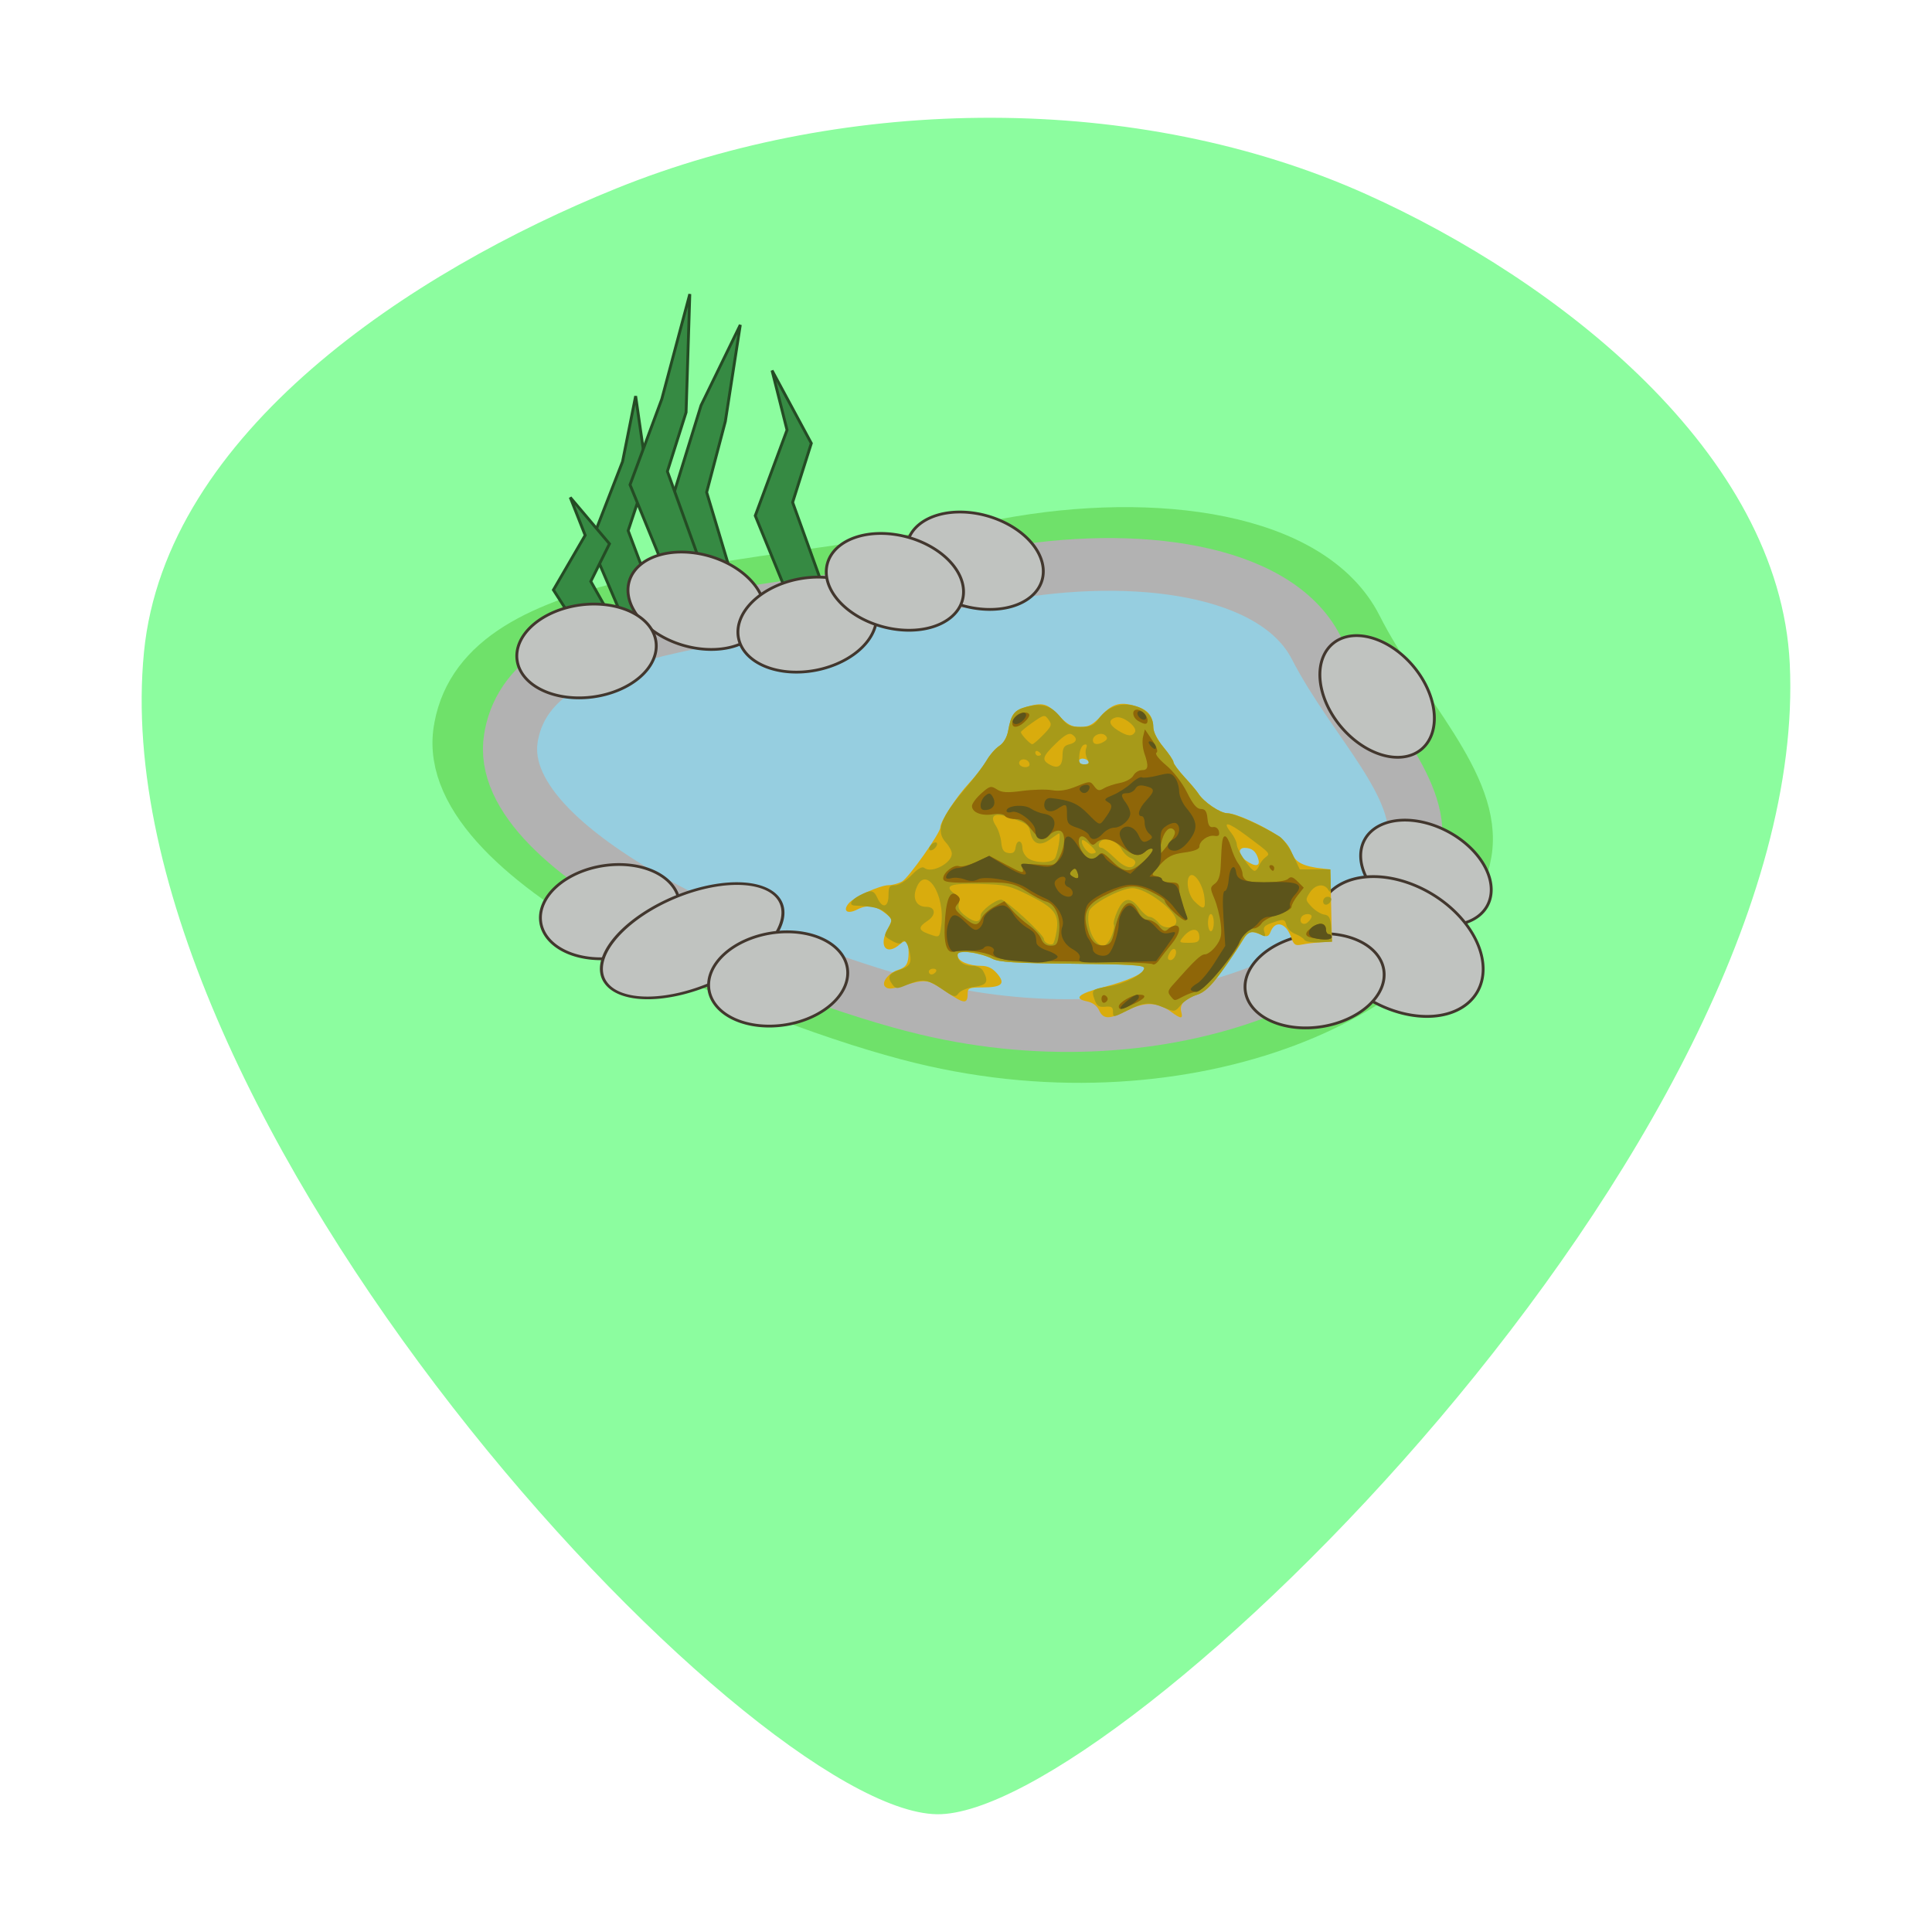 <?xml version="1.0" encoding="UTF-8" standalone="no"?>
<!-- Created with Inkscape (http://www.inkscape.org/) -->

<svg
   xmlns:dc="http://purl.org/dc/elements/1.1/"
   xmlns:cc="http://creativecommons.org/ns#"
   xmlns:rdf="http://www.w3.org/1999/02/22-rdf-syntax-ns#"
   xmlns:svg="http://www.w3.org/2000/svg"
   xmlns="http://www.w3.org/2000/svg"
   xmlns:sodipodi="http://sodipodi.sourceforge.net/DTD/sodipodi-0.dtd"
   xmlns:inkscape="http://www.inkscape.org/namespaces/inkscape"
   width="48"
   height="48"
   id="svg2"
   sodipodi:version="0.32"
   inkscape:version="0.92.2 (5c3e80d, 2017-08-06)"
   sodipodi:docname="Cat340.svg"
   inkscape:output_extension="org.inkscape.output.svg.inkscape"
   version="1.0">
  <defs
     id="defs4">
    <marker
       inkscape:stockid="Arrow1Mend"
       orient="auto"
       refY="0.0"
       refX="0.0"
       id="Arrow1Mend"
       style="overflow:visible;">
      <path
         id="path3278"
         d="M 0.0,0.0 L 5.0,-5.0 L -12.5,0.0 L 5.0,5.0 L 0.0,0.0 z "
         style="fill-rule:evenodd;stroke:#000000;stroke-width:1.0pt;marker-start:none;"
         transform="scale(0.4) rotate(180) translate(10,0)" />
    </marker>
    <marker
       inkscape:stockid="Arrow1Send"
       orient="auto"
       refY="0.0"
       refX="0.0"
       id="Arrow1Send"
       style="overflow:visible;">
      <path
         id="path3284"
         d="M 0.0,0.0 L 5.0,-5.0 L -12.5,0.0 L 5.0,5.0 L 0.0,0.0 z "
         style="fill-rule:evenodd;stroke:#000000;stroke-width:1.0pt;marker-start:none;"
         transform="scale(0.2) rotate(180) translate(6,0)" />
    </marker>
    <marker
       inkscape:stockid="Arrow1Lend"
       orient="auto"
       refY="0.0"
       refX="0.0"
       id="Arrow1Lend"
       style="overflow:visible;">
      <path
         id="path3272"
         d="M 0.0,0.0 L 5.0,-5.0 L -12.5,0.0 L 5.0,5.0 L 0.0,0.0 z "
         style="fill-rule:evenodd;stroke:#000000;stroke-width:1.0pt;marker-start:none;"
         transform="scale(0.8) rotate(180) translate(12.5,0)" />
    </marker>
    <marker
       inkscape:stockid="Arrow2Lend"
       orient="auto"
       refY="0.0"
       refX="0.0"
       id="Arrow2Lend"
       style="overflow:visible;">
      <path
         id="path3290"
         style="font-size:12.0;fill-rule:evenodd;stroke-width:0.625;stroke-linejoin:round;"
         d="M 8.719,4.034 L -2.207,0.016 L 8.719,-4.002 C 6.973,-1.63 6.983,1.616 8.719,4.034 z "
         transform="scale(1.1) rotate(180) translate(1,0)" />
    </marker>
    <linearGradient
       id="linearGradient3230">
      <stop
         style="stop-color:#99a5c3;stop-opacity:1;"
         offset="0"
         id="stop3232" />
      <stop
         id="stop3244"
         offset="0.67"
         style="stop-color:#99a5c3;stop-opacity:1;" />
      <stop
         style="stop-color:#51618c;stop-opacity:1;"
         offset="1"
         id="stop3234" />
    </linearGradient>
    <inkscape:perspective
       sodipodi:type="inkscape:persp3d"
       inkscape:vp_x="56.260924 : 521.79843 : 1"
       inkscape:vp_y="6.5672346e-14 : 1043.6872 : 0"
       inkscape:vp_z="854.33665 : 521.79843 : 1"
       inkscape:persp3d-origin="455.29879 : 338.74226 : 1"
       id="perspective10" />
    <inkscape:perspective
       id="perspective5858"
       inkscape:persp3d-origin="372.04724 : 350.78739 : 1"
       inkscape:vp_z="744.09448 : 526.18109 : 1"
       inkscape:vp_y="0 : 1000 : 0"
       inkscape:vp_x="0 : 526.18109 : 1"
       sodipodi:type="inkscape:persp3d" />
    <inkscape:perspective
       id="perspective2408"
       inkscape:persp3d-origin="372.04724 : 350.78739 : 1"
       inkscape:vp_z="744.09448 : 526.18109 : 1"
       inkscape:vp_y="0 : 1000 : 0"
       inkscape:vp_x="0 : 526.18109 : 1"
       sodipodi:type="inkscape:persp3d" />
  </defs>
  <sodipodi:namedview
     id="base"
     pagecolor="#ffffff"
     bordercolor="#666666"
     borderopacity="1.0"
     inkscape:pageopacity="0.0"
     inkscape:pageshadow="2"
     inkscape:zoom="14.083333"
     inkscape:cx="24.000001"
     inkscape:cy="24.000001"
     inkscape:document-units="px"
     inkscape:current-layer="layer1"
     showgrid="false"
     inkscape:window-width="1450"
     inkscape:window-height="903"
     inkscape:window-x="832"
     inkscape:window-y="338"
     showguides="false"
     inkscape:window-maximized="0" />
  <g
     inkscape:label="Ebene 1"
     inkscape:groupmode="layer"
     id="layer1">
    <path
       style="display:inline;fill:#19fb40;fill-opacity:0.498;fill-rule:evenodd;stroke:none;stroke-width:1px;stroke-linecap:butt;stroke-linejoin:miter;stroke-opacity:1"
       d="M 23.275,45.074 C 18.595,44.996 2.438,27.797 3.577,16.202 4.113,10.748 10.229,6.737 15.311,4.682 21.068,2.354 28.276,2.28 33.942,4.825 38.718,6.97 44.214,11.257 44.466,16.487 45.037,28.335 27.738,45.147 23.275,45.074 Z"
       id="path885-5"
       inkscape:connector-curvature="0"
       sodipodi:nodetypes="ssssss" />
    <g
       transform="matrix(0.712,0,0,0.693,6.134,0.395)"
       id="g894">
      <path
         style="color:#000000;clip-rule:nonzero;display:inline;overflow:visible;visibility:visible;opacity:1;isolation:auto;mix-blend-mode:normal;color-interpolation:sRGB;color-interpolation-filters:linearRGB;solid-color:#000000;solid-opacity:1;fill:#96cee0;fill-opacity:1;fill-rule:nonzero;stroke:#6fe16a;stroke-width:1.89;stroke-linecap:round;stroke-linejoin:round;stroke-miterlimit:4;stroke-dasharray:none;stroke-dashoffset:0;stroke-opacity:1;color-rendering:auto;image-rendering:auto;shape-rendering:auto;text-rendering:auto;enable-background:accumulate"
         d="m 7.475,25.495 c 0.885,-4.858 9.516,-4.721 19.051,-6.538 5.15,-0.982 10.584,-0.225 12.153,2.965 1.502,3.055 4.223,5.654 3.813,8.087 -0.82,4.866 -9.554,8.969 -18.943,6.612 C 18.463,35.346 6.7,30.489 7.455,25.614"
         id="path873"
         inkscape:connector-curvature="0"
         sodipodi:nodetypes="cssssc" />
      <path
         sodipodi:nodetypes="cssssc"
         inkscape:connector-curvature="0"
         id="path4506"
         d="M 9.231,25.783 C 10.027,21.5 17.793,21.621 26.371,20.019 c 4.633,-0.866 9.523,-0.198 10.934,2.614 1.351,2.693 3.8,4.985 3.431,7.131 -0.738,4.291 -8.596,7.908 -17.043,5.83 C 19.117,34.469 8.533,30.186 9.213,25.888"
         style="color:#000000;clip-rule:nonzero;display:inline;overflow:visible;visibility:visible;opacity:1;isolation:auto;mix-blend-mode:normal;color-interpolation:sRGB;color-interpolation-filters:linearRGB;solid-color:#000000;solid-opacity:1;fill:#96cee0;fill-opacity:1;fill-rule:nonzero;stroke:#b2b2b2;stroke-width:1.89;stroke-linecap:round;stroke-linejoin:round;stroke-miterlimit:4;stroke-dasharray:none;stroke-dashoffset:0;stroke-opacity:1;color-rendering:auto;image-rendering:auto;shape-rendering:auto;text-rendering:auto;enable-background:accumulate" />
      <path
         inkscape:connector-curvature="0"
         id="path831"
         d="M 13.109,15.978 12,18.913 l 1.304,3.13 1.174,-0.391 -1.174,-3.196 0.652,-2.022 -0.391,-2.804 z"
         style="fill:#368a43;fill-opacity:1;fill-rule:evenodd;stroke:#244c24;stroke-width:0.1;stroke-linecap:butt;stroke-linejoin:miter;stroke-miterlimit:4;stroke-dasharray:none;stroke-opacity:1" />
      <path
         sodipodi:nodetypes="cccccccc"
         style="fill:#368a43;fill-opacity:1;fill-rule:evenodd;stroke:#244c24;stroke-width:0.1;stroke-linecap:butt;stroke-linejoin:miter;stroke-miterlimit:4;stroke-dasharray:none;stroke-opacity:1"
         d="m 15.848,13.963 -1.109,3.689 1.304,3.935 1.174,-0.492 -1.174,-4.017 0.652,-2.541 0.522,-3.46 z"
         id="path841"
         inkscape:connector-curvature="0" />
      <path
         sodipodi:nodetypes="cccccccc"
         inkscape:connector-curvature="0"
         id="path843"
         d="m 18.848,14.846 -1.109,3.072 1.304,3.277 1.174,-0.41 -1.174,-3.346 0.652,-2.117 -1.37,-2.61 z"
         style="fill:#368a43;fill-opacity:1;fill-rule:evenodd;stroke:#244c24;stroke-width:0.1;stroke-linecap:butt;stroke-linejoin:miter;stroke-miterlimit:4;stroke-dasharray:none;stroke-opacity:1" />
      <path
         sodipodi:nodetypes="cccccccc"
         style="fill:#368a43;fill-opacity:1;fill-rule:evenodd;stroke:#244c24;stroke-width:0.1;stroke-linecap:butt;stroke-linejoin:miter;stroke-miterlimit:4;stroke-dasharray:none;stroke-opacity:1"
         d="m 14.478,13.737 -1.109,3.072 1.304,3.277 1.174,-0.41 -1.174,-3.346 0.652,-2.117 0.13,-4.24 z"
         id="path845"
         inkscape:connector-curvature="0" />
      <path
         style="fill:#368a43;fill-opacity:1;fill-rule:evenodd;stroke:#244c24;stroke-width:0.1;stroke-linecap:butt;stroke-linejoin:miter;stroke-miterlimit:4;stroke-dasharray:none;stroke-opacity:1"
         d="M 11.804,18.621 10.696,20.579 12,22.668 13.174,22.407 12,20.274 12.652,18.925 11.283,17.262 Z"
         id="path847"
         inkscape:connector-curvature="0"
         sodipodi:nodetypes="cccccccc" />
      <path
         transform="rotate(17.24)"
         d="m 27.605,11.1 a 2.446,1.663 0 0 1 2.476,-1.637 2.446,1.663 0 0 1 2.415,1.678 2.446,1.663 0 0 1 -2.459,1.648 2.446,1.663 0 0 1 -2.432,-1.667"
         sodipodi:open="true"
         sodipodi:end="3.1438441"
         sodipodi:start="3.1573355"
         sodipodi:ry="1.6630435"
         sodipodi:rx="2.4456522"
         sodipodi:cy="11.126493"
         sodipodi:cx="30.049864"
         sodipodi:type="arc"
         id="path849"
         style="color:#000000;clip-rule:nonzero;display:inline;overflow:visible;visibility:visible;opacity:1;isolation:auto;mix-blend-mode:normal;color-interpolation:sRGB;color-interpolation-filters:linearRGB;solid-color:#000000;solid-opacity:1;fill:#c0c3c0;fill-opacity:1;fill-rule:nonzero;stroke:#42372e;stroke-width:0.1;stroke-linecap:round;stroke-linejoin:round;stroke-miterlimit:4;stroke-dasharray:none;stroke-dashoffset:0;stroke-opacity:1;color-rendering:auto;image-rendering:auto;shape-rendering:auto;text-rendering:auto;enable-background:accumulate" />
      <path
         style="color:#000000;clip-rule:nonzero;display:inline;overflow:visible;visibility:visible;opacity:1;isolation:auto;mix-blend-mode:normal;color-interpolation:sRGB;color-interpolation-filters:linearRGB;solid-color:#000000;solid-opacity:1;fill:#c0c3c0;fill-opacity:1;fill-rule:nonzero;stroke:#42372e;stroke-width:0.1;stroke-linecap:round;stroke-linejoin:round;stroke-miterlimit:4;stroke-dasharray:none;stroke-dashoffset:0;stroke-opacity:1;color-rendering:auto;image-rendering:auto;shape-rendering:auto;text-rendering:auto;enable-background:accumulate"
         id="path851"
         sodipodi:type="arc"
         sodipodi:cx="21.19429"
         sodipodi:cy="15.3768"
         sodipodi:rx="2.4456522"
         sodipodi:ry="1.6630435"
         sodipodi:start="3.1573355"
         sodipodi:end="3.1438441"
         sodipodi:open="true"
         d="m 18.749,15.351 a 2.446,1.663 0 0 1 2.476,-1.637 2.446,1.663 0 0 1 2.415,1.678 2.446,1.663 0 0 1 -2.459,1.648 2.446,1.663 0 0 1 -2.432,-1.667"
         transform="rotate(17.24)" />
      <path
         transform="rotate(-11.79)"
         d="m 12.235,25.332 a 2.446,1.663 0 0 1 2.476,-1.637 2.446,1.663 0 0 1 2.415,1.678 2.446,1.663 0 0 1 -2.459,1.648 2.446,1.663 0 0 1 -2.432,-1.667"
         sodipodi:open="true"
         sodipodi:end="3.1438441"
         sodipodi:start="3.1573355"
         sodipodi:ry="1.6630435"
         sodipodi:rx="2.4456522"
         sodipodi:cy="25.358059"
         sodipodi:cx="14.68044"
         sodipodi:type="arc"
         id="path853"
         style="color:#000000;clip-rule:nonzero;display:inline;overflow:visible;visibility:visible;opacity:1;isolation:auto;mix-blend-mode:normal;color-interpolation:sRGB;color-interpolation-filters:linearRGB;solid-color:#000000;solid-opacity:1;fill:#c0c3c0;fill-opacity:1;fill-rule:nonzero;stroke:#42372e;stroke-width:0.1;stroke-linecap:round;stroke-linejoin:round;stroke-miterlimit:4;stroke-dasharray:none;stroke-dashoffset:0;stroke-opacity:1;color-rendering:auto;image-rendering:auto;shape-rendering:auto;text-rendering:auto;enable-background:accumulate" />
      <path
         style="color:#000000;clip-rule:nonzero;display:inline;overflow:visible;visibility:visible;opacity:1;isolation:auto;mix-blend-mode:normal;color-interpolation:sRGB;color-interpolation-filters:linearRGB;solid-color:#000000;solid-opacity:1;fill:#c0c3c0;fill-opacity:1;fill-rule:nonzero;stroke:#42372e;stroke-width:0.1;stroke-linecap:round;stroke-linejoin:round;stroke-miterlimit:4;stroke-dasharray:none;stroke-dashoffset:0;stroke-opacity:1;color-rendering:auto;image-rendering:auto;shape-rendering:auto;text-rendering:auto;enable-background:accumulate"
         id="path855"
         sodipodi:type="arc"
         sodipodi:cx="27.336756"
         sodipodi:cy="13.255023"
         sodipodi:rx="2.4456522"
         sodipodi:ry="1.6630435"
         sodipodi:start="3.1573355"
         sodipodi:end="3.1438441"
         sodipodi:open="true"
         d="m 24.891,13.229 a 2.446,1.663 0 0 1 2.476,-1.637 2.446,1.663 0 0 1 2.415,1.678 2.446,1.663 0 0 1 -2.459,1.648 2.446,1.663 0 0 1 -2.432,-1.667"
         transform="rotate(16.034)" />
      <path
         transform="rotate(-7.934)"
         d="M 6.15,24.16 A 2.446,1.663 0 0 1 8.626,22.523 2.446,1.663 0 0 1 11.041,24.201 2.446,1.663 0 0 1 8.582,25.849 2.446,1.663 0 0 1 6.15,24.182"
         sodipodi:open="true"
         sodipodi:end="3.1438441"
         sodipodi:start="3.1573355"
         sodipodi:ry="1.6630435"
         sodipodi:rx="2.4456522"
         sodipodi:cy="24.186073"
         sodipodi:cx="8.5953093"
         sodipodi:type="arc"
         id="path857"
         style="color:#000000;clip-rule:nonzero;display:inline;overflow:visible;visibility:visible;opacity:1;isolation:auto;mix-blend-mode:normal;color-interpolation:sRGB;color-interpolation-filters:linearRGB;solid-color:#000000;solid-opacity:1;fill:#c0c3c0;fill-opacity:1;fill-rule:nonzero;stroke:#42372e;stroke-width:0.1;stroke-linecap:round;stroke-linejoin:round;stroke-miterlimit:4;stroke-dasharray:none;stroke-dashoffset:0;stroke-opacity:1;color-rendering:auto;image-rendering:auto;shape-rendering:auto;text-rendering:auto;enable-background:accumulate" />
      <path
         inkscape:transform-center-y="1.7608814"
         inkscape:transform-center-x="0.84782504"
         style="color:#000000;clip-rule:nonzero;display:inline;overflow:visible;visibility:visible;opacity:1;isolation:auto;mix-blend-mode:normal;color-interpolation:sRGB;color-interpolation-filters:linearRGB;solid-color:#000000;solid-opacity:1;fill:#c0c3c0;fill-opacity:1;fill-rule:nonzero;stroke:#42372e;stroke-width:0.1;stroke-linecap:round;stroke-linejoin:round;stroke-miterlimit:4;stroke-dasharray:none;stroke-dashoffset:0;stroke-opacity:1;color-rendering:auto;image-rendering:auto;shape-rendering:auto;text-rendering:auto;enable-background:accumulate"
         id="path859"
         sodipodi:type="arc"
         sodipodi:cx="43.534409"
         sodipodi:cy="-15.982131"
         sodipodi:rx="2.4456522"
         sodipodi:ry="1.6630435"
         sodipodi:start="3.1573355"
         sodipodi:end="3.1438441"
         sodipodi:open="true"
         d="m 41.089,-16.008 a 2.446,1.663 0 0 1 2.476,-1.637 2.446,1.663 0 0 1 2.415,1.678 2.446,1.663 0 0 1 -2.459,1.648 2.446,1.663 0 0 1 -2.432,-1.667"
         transform="rotate(51.902)" />
      <path
         transform="rotate(29.774)"
         d="M 48.52,6.207 A 2.446,1.663 0 0 1 50.996,4.57 2.446,1.663 0 0 1 53.411,6.248 2.446,1.663 0 0 1 50.952,7.896 2.446,1.663 0 0 1 48.52,6.229"
         sodipodi:open="true"
         sodipodi:end="3.1438441"
         sodipodi:start="3.1573355"
         sodipodi:ry="1.6630435"
         sodipodi:rx="2.4456522"
         sodipodi:cy="6.233006"
         sodipodi:cx="50.965462"
         sodipodi:type="arc"
         id="path861"
         style="color:#000000;clip-rule:nonzero;display:inline;overflow:visible;visibility:visible;opacity:1;isolation:auto;mix-blend-mode:normal;color-interpolation:sRGB;color-interpolation-filters:linearRGB;solid-color:#000000;solid-opacity:1;fill:#c0c3c0;fill-opacity:1;fill-rule:nonzero;stroke:#42372e;stroke-width:0.1;stroke-linecap:round;stroke-linejoin:round;stroke-miterlimit:4;stroke-dasharray:none;stroke-dashoffset:0;stroke-opacity:1;color-rendering:auto;image-rendering:auto;shape-rendering:auto;text-rendering:auto;enable-background:accumulate"
         inkscape:transform-center-x="0.12209757"
         inkscape:transform-center-y="1.9505383" />
      <path
         inkscape:transform-center-y="2.5912183"
         inkscape:transform-center-x="0.15530786"
         style="color:#000000;clip-rule:nonzero;display:inline;overflow:visible;visibility:visible;opacity:1;isolation:auto;mix-blend-mode:normal;color-interpolation:sRGB;color-interpolation-filters:linearRGB;solid-color:#000000;solid-opacity:1;fill:#c0c3c0;fill-opacity:1;fill-rule:nonzero;stroke:#42372e;stroke-width:0.1;stroke-linecap:round;stroke-linejoin:round;stroke-miterlimit:4;stroke-dasharray:none;stroke-dashoffset:0;stroke-opacity:1;color-rendering:auto;image-rendering:auto;shape-rendering:auto;text-rendering:auto;enable-background:accumulate"
         id="path863"
         sodipodi:type="arc"
         sodipodi:cx="51.374104"
         sodipodi:cy="7.9917593"
         sodipodi:rx="3.145452"
         sodipodi:ry="2.1865044"
         sodipodi:start="3.1573355"
         sodipodi:end="3.1438441"
         sodipodi:open="true"
         d="M 48.229,7.957 A 3.145,2.187 0 0 1 51.413,5.805 3.145,2.187 0 0 1 54.519,8.011 3.145,2.187 0 0 1 51.356,10.178 3.145,2.187 0 0 1 48.229,7.987"
         transform="matrix(0.858,0.513,-0.48,0.877,0,0)" />
      <path
         inkscape:transform-center-y="1.5845036"
         inkscape:transform-center-x="-1.1440525"
         style="color:#000000;clip-rule:nonzero;display:inline;overflow:visible;visibility:visible;opacity:1;isolation:auto;mix-blend-mode:normal;color-interpolation:sRGB;color-interpolation-filters:linearRGB;solid-color:#000000;solid-opacity:1;fill:#c0c3c0;fill-opacity:1;fill-rule:nonzero;stroke:#42372e;stroke-width:0.1;stroke-linecap:round;stroke-linejoin:round;stroke-miterlimit:4;stroke-dasharray:none;stroke-dashoffset:0;stroke-opacity:1;color-rendering:auto;image-rendering:auto;shape-rendering:auto;text-rendering:auto;enable-background:accumulate"
         id="path865"
         sodipodi:type="arc"
         sodipodi:cx="30.938959"
         sodipodi:cy="40.341106"
         sodipodi:rx="2.4456522"
         sodipodi:ry="1.6630435"
         sodipodi:start="3.1573355"
         sodipodi:end="3.1438441"
         sodipodi:open="true"
         d="m 28.494,40.315 a 2.446,1.663 0 0 1 2.476,-1.637 2.446,1.663 0 0 1 2.415,1.678 2.446,1.663 0 0 1 -2.459,1.648 2.446,1.663 0 0 1 -2.432,-1.667"
         transform="rotate(-9.638)" />
      <path
         transform="rotate(-9.638)"
         d="M 4.669,33.755 A 2.446,1.663 0 0 1 7.144,32.119 2.446,1.663 0 0 1 9.56,33.796 2.446,1.663 0 0 1 7.1,35.444 2.446,1.663 0 0 1 4.668,33.778"
         sodipodi:open="true"
         sodipodi:end="3.1438441"
         sodipodi:start="3.1573355"
         sodipodi:ry="1.6630435"
         sodipodi:rx="2.4456522"
         sodipodi:cy="33.781418"
         sodipodi:cx="7.1139569"
         sodipodi:type="arc"
         id="path867"
         style="color:#000000;clip-rule:nonzero;display:inline;overflow:visible;visibility:visible;opacity:1;isolation:auto;mix-blend-mode:normal;color-interpolation:sRGB;color-interpolation-filters:linearRGB;solid-color:#000000;solid-opacity:1;fill:#c0c3c0;fill-opacity:1;fill-rule:nonzero;stroke:#42372e;stroke-width:0.1;stroke-linecap:round;stroke-linejoin:round;stroke-miterlimit:4;stroke-dasharray:none;stroke-dashoffset:0;stroke-opacity:1;color-rendering:auto;image-rendering:auto;shape-rendering:auto;text-rendering:auto;enable-background:accumulate"
         inkscape:transform-center-x="-1.1440525"
         inkscape:transform-center-y="1.5845036" />
      <path
         inkscape:transform-center-y="0.98515122"
         inkscape:transform-center-x="-2.0168071"
         style="color:#000000;clip-rule:nonzero;display:inline;overflow:visible;visibility:visible;opacity:1;isolation:auto;mix-blend-mode:normal;color-interpolation:sRGB;color-interpolation-filters:linearRGB;solid-color:#000000;solid-opacity:1;fill:#c0c3c0;fill-opacity:1;fill-rule:nonzero;stroke:#42372e;stroke-width:0.1;stroke-linecap:round;stroke-linejoin:round;stroke-miterlimit:4;stroke-dasharray:none;stroke-dashoffset:0;stroke-opacity:1;color-rendering:auto;image-rendering:auto;shape-rendering:auto;text-rendering:auto;enable-background:accumulate"
         id="path869"
         sodipodi:type="arc"
         sodipodi:cx="-4.5050697"
         sodipodi:cy="36.827969"
         sodipodi:rx="3.3754361"
         sodipodi:ry="1.684603"
         sodipodi:start="3.1573355"
         sodipodi:end="3.1438441"
         sodipodi:open="true"
         d="m -7.88,36.801 a 3.375,1.685 0 0 1 3.417,-1.658 3.375,1.685 0 0 1 3.334,1.7 3.375,1.685 0 0 1 -3.394,1.669 3.375,1.685 0 0 1 -3.356,-1.688"
         transform="matrix(0.9,-0.436,0.532,0.847,0,0)" />
      <path
         transform="rotate(-9.638)"
         d="m 10.051,37.117 a 2.446,1.663 0 0 1 2.476,-1.637 2.446,1.663 0 0 1 2.415,1.678 2.446,1.663 0 0 1 -2.459,1.648 2.446,1.663 0 0 1 -2.432,-1.667"
         sodipodi:open="true"
         sodipodi:end="3.1438441"
         sodipodi:start="3.1573355"
         sodipodi:ry="1.6630435"
         sodipodi:rx="2.4456522"
         sodipodi:cy="37.143101"
         sodipodi:cx="12.496677"
         sodipodi:type="arc"
         id="path871"
         style="color:#000000;clip-rule:nonzero;display:inline;overflow:visible;visibility:visible;opacity:1;isolation:auto;mix-blend-mode:normal;color-interpolation:sRGB;color-interpolation-filters:linearRGB;solid-color:#000000;solid-opacity:1;fill:#c0c3c0;fill-opacity:1;fill-rule:nonzero;stroke:#42372e;stroke-width:0.1;stroke-linecap:round;stroke-linejoin:round;stroke-miterlimit:4;stroke-dasharray:none;stroke-dashoffset:0;stroke-opacity:1;color-rendering:auto;image-rendering:auto;shape-rendering:auto;text-rendering:auto;enable-background:accumulate"
         inkscape:transform-center-x="-1.1440525"
         inkscape:transform-center-y="1.5845036" />
    </g>
    <g
       id="g915">
      <g
         transform="matrix(0.255,0,0,0.255,20.881,14.89)"
         style="display:inline"
         id="g872">
        <path
           inkscape:connector-curvature="0"
           id="path873-4"
           d="m 25.201,40.051 c -0.204,-0.449 -0.635,-0.77 -1.178,-0.879 -1.367,-0.273 -0.819,-0.754 1.572,-1.376 2.497,-0.65 4.045,-1.371 4.045,-1.882 -1.32e-4,-0.26 -1.705,-0.359 -7.018,-0.41 -5.654,-0.053 -7.179,-0.15 -7.847,-0.495 -0.456,-0.236 -1.4,-0.507 -2.097,-0.603 -1.063,-0.146 -1.267,-0.099 -1.267,0.292 0,0.546 1.07,1.013 2.323,1.013 0.611,0 1.083,0.232 1.53,0.751 0.849,0.988 0.468,1.352 -1.417,1.352 -1.303,0 -1.455,0.063 -1.455,0.606 0,1.049 -0.33,1.019 -2.108,-0.188 -1.835,-1.246 -1.954,-1.26 -4.411,-0.521 -0.916,0.276 -1.267,0.282 -1.522,0.027 C 3.952,37.337 4.688,36.393 5.629,36.1 6.405,35.858 6.634,35.478 6.639,34.425 6.645,33.337 6.392,33.075 5.825,33.581 4.495,34.768 3.685,33.835 4.584,32.151 5.1,31.182 5.1,31.18 4.435,30.637 3.462,29.845 2.61,29.717 1.642,30.218 0.676,30.717 0.184,30.369 0.8,29.624 1.307,29.011 3.813,27.866 4.68,27.851 c 0.386,-0.007 0.98,-0.167 1.32,-0.357 0.634,-0.353 3.728,-4.721 3.728,-5.264 0,-0.598 1.53,-2.955 2.82,-4.344 0.724,-0.78 1.516,-1.803 1.758,-2.272 0.243,-0.469 0.757,-1.061 1.144,-1.314 0.452,-0.296 0.77,-0.835 0.893,-1.514 0.287,-1.588 0.584,-1.983 1.732,-2.302 1.667,-0.463 2.051,-0.363 3.184,0.827 0.869,0.914 1.259,1.122 2.103,1.122 0.849,0 1.223,-0.202 2.071,-1.122 1.12,-1.213 1.934,-1.396 3.61,-0.812 0.985,0.344 1.438,0.982 1.438,2.029 0,0.381 0.442,1.221 0.982,1.868 0.54,0.646 0.982,1.307 0.982,1.467 0,0.161 0.485,0.819 1.077,1.461 0.593,0.643 1.192,1.353 1.332,1.578 0.518,0.832 2.142,1.943 2.843,1.943 0.798,0 3.274,1.098 4.896,2.171 0.637,0.421 1.167,1.062 1.358,1.639 0.316,0.958 1.137,1.381 3.077,1.585 l 0.701,0.074 0.078,3.518 0.078,3.518 -1.06,0.061 c -0.583,0.034 -1.409,0.134 -1.837,0.222 -0.678,0.14 -0.816,0.049 -1.081,-0.711 -0.501,-1.438 -1.572,-1.692 -2.02,-0.479 -0.134,0.361 -0.341,0.458 -0.681,0.319 -1.251,-0.515 -1.447,-0.47 -2.005,0.464 -0.309,0.517 -1.223,1.854 -2.03,2.97 -1.112,1.537 -1.711,2.106 -2.467,2.345 -1.198,0.378 -1.69,0.928 -1.496,1.669 0.182,0.695 -0.033,0.69 -0.994,-0.021 -1.279,-0.946 -2.554,-0.995 -4.199,-0.161 -1.803,0.914 -2.405,0.919 -2.813,0.023 z m 15.497,-14.787 c -0.227,-0.729 -0.619,-1.041 -1.313,-1.047 -0.689,-0.006 -0.611,0.721 0.133,1.242 0.924,0.647 1.418,0.566 1.181,-0.194 z M 24.171,15.799 c -0.095,-0.154 -0.355,-0.28 -0.577,-0.28 -0.222,0 -0.404,0.126 -0.404,0.28 0,0.154 0.26,0.28 0.577,0.28 0.318,0 0.499,-0.126 0.404,-0.28 z"
           style="fill:#d9ac0d;stroke-width:0.28" />
        <path
           inkscape:connector-curvature="0"
           id="path871-1"
           d="m 26.555,40.191 c 0,-0.459 -0.154,-0.56 -0.758,-0.495 -0.606,0.065 -0.813,-0.072 -1.034,-0.685 -0.345,-0.959 -0.269,-1.029 1.406,-1.304 1.547,-0.254 3.292,-1.145 3.408,-1.74 0.064,-0.332 -1.067,-0.408 -6.948,-0.463 -5.661,-0.053 -7.186,-0.15 -7.854,-0.495 -1.25,-0.646 -3.364,-0.881 -3.364,-0.374 0,0.63 0.601,1.076 1.448,1.076 0.48,0 0.886,0.207 1.066,0.542 0.541,1.01 0.346,1.339 -0.892,1.505 -0.65,0.087 -1.335,0.368 -1.523,0.625 C 11.2,38.807 11.055,38.77 9.908,37.981 8.471,36.992 7.985,36.932 6.483,37.56 5.48,37.979 5.389,37.975 5.043,37.501 4.544,36.818 4.71,36.464 5.685,36.134 6.761,35.771 6.957,35.461 6.754,34.448 6.555,33.458 6.218,33.021 5.968,33.426 5.853,33.612 5.509,33.553 4.997,33.259 4.224,32.815 4.216,32.784 4.653,32.022 5.077,31.281 5.068,31.207 4.49,30.628 3.953,30.091 3.316,29.929 1.385,29.837 0.762,29.808 1.013,29.286 1.862,28.847 c 1.125,-0.582 1.376,-0.543 1.748,0.273 0.476,1.044 1.071,0.888 1.071,-0.28 0,-0.838 0.095,-0.982 0.646,-0.982 0.369,0 1.051,-0.418 1.591,-0.975 0.633,-0.653 1.05,-0.889 1.261,-0.713 0.687,0.57 2.671,-0.46 2.671,-1.387 0,-0.255 -0.252,-0.735 -0.561,-1.067 -1.047,-1.124 -0.571,-2.417 1.997,-5.428 0.74,-0.868 1.609,-2.025 1.932,-2.571 0.322,-0.546 0.889,-1.192 1.26,-1.435 0.424,-0.278 0.744,-0.833 0.864,-1.495 0.29,-1.604 0.589,-1.99 1.793,-2.314 1.49,-0.401 2.412,-0.119 3.316,1.014 0.644,0.807 0.931,0.947 1.939,0.947 0.984,7e-6 1.286,-0.139 1.793,-0.824 0.791,-1.069 1.939,-1.534 3.205,-1.296 1.278,0.24 2.092,1.054 2.092,2.093 0,0.52 0.355,1.239 0.982,1.99 0.54,0.646 0.982,1.307 0.982,1.467 0,0.161 0.485,0.819 1.077,1.461 0.593,0.643 1.192,1.353 1.332,1.578 0.525,0.844 2.147,1.943 2.87,1.944 0.673,7.85e-4 3.333,1.191 5.046,2.258 0.358,0.223 0.951,1.036 1.319,1.807 l 0.668,1.402 h 1.486 1.486 l 0.041,1.245 c 0.03,0.915 -0.029,1.119 -0.224,0.771 -0.389,-0.695 -1.278,-0.578 -1.812,0.237 -0.445,0.679 -0.437,0.743 0.169,1.387 0.349,0.372 0.903,0.714 1.231,0.761 0.493,0.07 0.611,0.306 0.679,1.364 l 0.083,1.279 -1.251,0.065 c -0.688,0.036 -1.337,-0.074 -1.443,-0.245 -0.105,-0.17 -0.507,-0.429 -0.892,-0.576 -0.386,-0.147 -0.767,-0.517 -0.847,-0.824 -0.169,-0.647 -0.257,-0.662 -1.45,-0.246 -0.709,0.247 -0.856,0.425 -0.716,0.865 0.157,0.495 0.11,0.519 -0.433,0.228 -0.815,-0.436 -1.279,-0.215 -1.884,0.899 -0.278,0.511 -1.125,1.777 -1.883,2.812 -1.022,1.395 -1.639,1.966 -2.384,2.205 -0.553,0.177 -1.258,0.629 -1.566,1.003 -0.545,0.661 -0.591,0.668 -1.604,0.245 -1.42,-0.593 -1.972,-0.552 -3.594,0.27 -1.363,0.691 -1.393,0.694 -1.393,0.13 z M 9.308,36.271 c 0.095,-0.154 -0.023,-0.28 -0.264,-0.28 -0.24,0 -0.437,0.126 -0.437,0.28 0,0.154 0.119,0.28 0.264,0.28 0.145,0 0.342,-0.126 0.437,-0.28 z m 23.32,-1.555 c 0.227,-0.592 -0.152,-0.911 -0.475,-0.4 -0.343,0.543 -0.336,0.833 0.02,0.833 0.159,0 0.364,-0.195 0.455,-0.433 z M 21.05,32.366 c 0.268,-1.675 -0.179,-2.278 -2.582,-3.483 -1.998,-1.002 -2.343,-1.083 -4.893,-1.151 -2.881,-0.077 -3.512,0.16 -2.492,0.935 0.391,0.297 0.544,0.646 0.445,1.019 -0.108,0.408 0.092,0.745 0.713,1.205 0.875,0.647 1.412,0.614 1.412,-0.086 0,-0.439 1.438,-1.546 2.006,-1.543 0.471,0.002 4.163,3.409 4.163,3.841 0,0.33 0.573,0.639 0.875,0.472 0.095,-0.053 0.254,-0.597 0.351,-1.209 z m 5.353,0.472 c 0.21,-0.5 0.316,-1.016 0.235,-1.146 -0.081,-0.131 0.076,-0.731 0.348,-1.335 0.603,-1.337 1.278,-1.418 2.137,-0.256 0.342,0.463 0.799,0.841 1.015,0.841 0.216,0 0.61,0.268 0.876,0.597 0.53,0.655 1.71,0.532 1.71,-0.177 0,-1.012 -2.934,-3.224 -4.276,-3.223 -1.122,3.93e-4 -4.04,1.558 -4.222,2.254 -0.357,1.365 0.475,3.355 1.403,3.355 0.215,0 0.563,-0.409 0.773,-0.909 z m 8.565,0.097 c 0,-0.997 -0.85,-0.977 -1.647,0.04 -0.351,0.448 -0.296,0.491 0.631,0.491 0.81,0 1.016,-0.108 1.016,-0.531 z M 9.808,31.854 c 0.452,-3.146 -1.565,-6.136 -2.447,-3.628 -0.348,0.99 0.078,1.735 0.992,1.735 0.922,0 0.996,0.798 0.126,1.368 -0.915,0.599 -0.901,0.901 0.057,1.251 1.122,0.41 1.107,0.419 1.271,-0.726 z m 26.562,-0.351 c 0,-0.463 -0.126,-0.841 -0.28,-0.841 -0.154,0 -0.28,0.379 -0.28,0.841 0,0.463 0.126,0.841 0.28,0.841 0.154,0 0.28,-0.379 0.28,-0.841 z m 9.535,-0.595 c 0,-0.338 -0.768,-0.311 -0.982,0.034 -0.303,0.49 0.146,0.905 0.586,0.54 0.218,-0.181 0.396,-0.439 0.396,-0.574 z M 35.449,28.958 c -0.157,-1.168 -0.923,-2.328 -1.36,-2.058 -0.488,0.301 -0.244,1.88 0.388,2.512 0.926,0.926 1.144,0.825 0.972,-0.453 z m 5.329,-2.993 c 0.101,-0.27 0.381,-0.64 0.622,-0.822 0.504,-0.382 0.538,-0.343 -1.85,-2.124 -1.81,-1.349 -2.423,-1.462 -1.488,-0.274 0.303,0.386 0.552,0.898 0.552,1.139 0,0.527 1.375,2.571 1.73,2.571 0.138,0 0.334,-0.221 0.435,-0.491 z M 28.72,25.708 c 0.06,-0.18 -0.13,-0.403 -0.423,-0.495 -0.292,-0.093 -0.701,-0.485 -0.908,-0.873 -0.386,-0.722 -1.412,-1.165 -1.941,-0.839 -0.38,0.235 -0.385,0.711 -0.007,0.711 0.159,0 0.739,0.449 1.287,0.997 0.967,0.967 1.768,1.168 1.991,0.499 z m -7.842,-0.444 c 0.264,-0.329 0.628,-2.454 0.421,-2.454 -0.052,0 -0.444,0.258 -0.87,0.573 -0.97,0.717 -1.698,0.477 -1.92,-0.633 -0.165,-0.825 -0.314,-0.927 -2.318,-1.582 -1.231,-0.402 -1.662,-0.041 -1.056,0.884 0.243,0.371 0.482,1.103 0.532,1.627 0.07,0.73 0.234,0.974 0.7,1.04 0.455,0.065 0.633,-0.077 0.701,-0.561 0.113,-0.794 0.65,-0.725 0.66,0.085 0.004,0.322 0.249,0.762 0.544,0.978 0.667,0.488 2.228,0.513 2.606,0.042 z m 3.994,-0.631 c 0,-0.264 -1.168,-1.309 -1.308,-1.169 -0.25,0.25 0.476,1.309 0.897,1.309 0.226,0 0.411,-0.063 0.411,-0.14 z m -6.45,-8.537 c 0,-0.379 -0.511,-0.641 -0.846,-0.434 -0.157,0.097 -0.212,0.294 -0.124,0.437 0.211,0.341 0.97,0.338 0.97,-0.003 z m 3.211,-0.845 c 0.012,-0.772 0.145,-0.998 0.662,-1.121 0.736,-0.175 0.848,-0.595 0.259,-0.967 -0.287,-0.181 -0.725,0.065 -1.564,0.879 -1.287,1.249 -1.401,1.59 -0.674,2.019 0.854,0.504 1.302,0.229 1.318,-0.81 z m 2.409,0.288 c -0.159,-0.297 -0.207,-0.756 -0.105,-1.02 0.128,-0.334 0.065,-0.44 -0.206,-0.349 -0.214,0.071 -0.422,0.53 -0.462,1.02 -0.059,0.73 0.03,0.89 0.495,0.89 0.473,0 0.519,-0.09 0.278,-0.541 z m -4.498,-0.424 c 0,-0.068 -0.126,-0.202 -0.28,-0.297 -0.154,-0.095 -0.28,-0.04 -0.28,0.124 0,0.163 0.126,0.297 0.28,0.297 0.154,0 0.28,-0.056 0.28,-0.124 z m 0.227,-1.924 c 0.805,-0.831 0.857,-0.981 0.506,-1.461 -0.38,-0.519 -0.426,-0.511 -1.544,0.263 -0.634,0.439 -1.152,0.866 -1.152,0.949 0,0.223 0.9,1.176 1.11,1.176 0.1,0 0.586,-0.417 1.08,-0.926 z m 5.941,0.653 c 0.298,-0.189 0.332,-0.351 0.117,-0.566 -0.381,-0.381 -1.236,-0.07 -1.236,0.448 0,0.449 0.511,0.503 1.119,0.118 z m 2.975,-0.895 c 0.301,-0.487 -1.148,-1.621 -1.84,-1.441 -0.793,0.207 -0.715,0.707 0.199,1.274 0.913,0.566 1.366,0.612 1.641,0.167 z m 18.34,16.475 c 0,-0.244 0.2,-0.444 0.444,-0.444 0.244,0 0.394,0.15 0.333,0.333 -0.173,0.52 -0.777,0.606 -0.777,0.111 z M 8.659,24.195 C 8.727,23.992 8.948,23.771 9.15,23.704 9.36,23.634 9.465,23.739 9.395,23.949 9.328,24.152 9.107,24.372 8.905,24.44 8.694,24.51 8.589,24.405 8.659,24.195 Z"
           style="fill:#a79a19;stroke-width:0.28" />
        <path
           inkscape:connector-curvature="0"
           id="path869-6"
           d="m 27.116,39.669 c 0,-0.38 1.311,-1.154 1.953,-1.154 0.875,0 0.669,0.369 -0.51,0.911 -1.207,0.556 -1.443,0.595 -1.443,0.243 z m -1.683,-0.733 c 0,-0.257 0.136,-0.422 0.301,-0.367 0.166,0.055 0.301,0.22 0.301,0.367 0,0.147 -0.136,0.312 -0.301,0.367 -0.166,0.055 -0.301,-0.11 -0.301,-0.367 z m 6.726,-0.286 c -0.29,-0.349 -0.258,-0.534 0.176,-1.026 2.165,-2.453 2.776,-3.035 3.184,-3.035 0.256,0 0.74,-0.372 1.075,-0.826 0.499,-0.675 0.582,-1.071 0.453,-2.173 -0.087,-0.741 -0.363,-1.835 -0.615,-2.432 -0.431,-1.021 -0.428,-1.105 0.051,-1.455 0.35,-0.256 0.526,-0.79 0.565,-1.721 0.107,-2.522 0.163,-2.892 0.433,-2.892 0.148,0 0.403,0.473 0.565,1.052 0.163,0.578 0.483,1.297 0.712,1.596 0.229,0.299 0.416,0.759 0.416,1.022 0,0.263 0.2,0.554 0.444,0.648 0.787,0.302 3.64,0.181 3.99,-0.169 0.266,-0.266 0.469,-0.21 0.936,0.257 l 0.597,0.597 -0.6,0.762 c -0.33,0.419 -0.6,0.921 -0.6,1.114 0,0.194 -0.586,0.524 -1.302,0.733 -0.716,0.21 -1.441,0.602 -1.61,0.872 -0.169,0.27 -0.51,0.491 -0.758,0.491 -0.459,0 -1.378,0.838 -1.378,1.257 0,0.713 -3.562,4.913 -4.169,4.915 -0.252,8.41e-4 -0.82,0.19 -1.261,0.421 -0.976,0.509 -0.876,0.509 -1.304,-0.007 z M 30.41,35.546 c -0.115,-0.115 -3.46,-0.233 -7.434,-0.261 -6.182,-0.044 -7.357,-0.12 -8.146,-0.528 -0.878,-0.454 -2.664,-0.649 -3.813,-0.417 -0.743,0.15 -1.012,-0.999 -0.807,-3.445 0.166,-1.976 0.591,-2.637 1.264,-1.964 0.221,0.221 0.199,0.434 -0.078,0.768 -0.336,0.404 -0.262,0.562 0.587,1.266 1.083,0.897 1.411,0.909 1.792,0.067 0.144,-0.317 0.696,-0.811 1.228,-1.097 l 0.967,-0.521 0.735,0.853 c 0.404,0.469 1.154,1.144 1.666,1.499 0.512,0.355 1.045,0.946 1.185,1.314 0.17,0.447 0.476,0.668 0.926,0.668 0.59,0 0.689,-0.157 0.816,-1.283 0.172,-1.53 -0.361,-2.795 -1.275,-3.024 -0.347,-0.087 -1.198,-0.534 -1.891,-0.993 -1.265,-0.838 -1.787,-0.922 -5.319,-0.853 -2.214,0.043 -2.804,-0.042 -2.804,-0.402 0,-0.572 1.05,-1.385 1.544,-1.195 0.244,0.094 1.009,-0.096 1.701,-0.421 l 1.258,-0.591 1.704,0.908 c 1.481,0.789 1.681,0.837 1.532,0.367 -0.159,-0.501 -0.049,-0.532 1.49,-0.421 1.618,0.117 1.673,0.098 2.106,-0.739 0.635,-1.229 0.592,-2.57 -0.082,-2.57 -0.29,0 -0.684,0.189 -0.876,0.421 -0.538,0.648 -0.988,0.508 -1.804,-0.561 -0.551,-0.723 -0.962,-0.982 -1.559,-0.982 -0.446,0 -0.897,-0.14 -1.003,-0.311 -0.115,-0.186 -0.589,-0.247 -1.178,-0.151 -1.107,0.18 -2.028,-0.19 -2.028,-0.813 0,-0.228 0.405,-0.777 0.901,-1.22 0.825,-0.737 0.953,-0.771 1.516,-0.402 0.486,0.318 1.008,0.351 2.477,0.154 1.024,-0.137 2.329,-0.169 2.901,-0.071 0.724,0.124 1.446,0.013 2.38,-0.368 1.316,-0.536 1.349,-0.536 1.736,-0.014 0.326,0.44 0.489,0.474 0.938,0.201 0.299,-0.182 1.004,-0.418 1.567,-0.523 0.568,-0.106 1.15,-0.427 1.306,-0.72 0.155,-0.291 0.531,-0.528 0.834,-0.528 0.628,0 0.683,-0.378 0.241,-1.646 -0.17,-0.488 -0.228,-1.212 -0.129,-1.607 l 0.18,-0.719 0.71,1.046 c 0.45,0.664 0.602,1.113 0.414,1.229 -0.17,0.105 0.229,0.622 0.941,1.217 0.724,0.605 1.568,1.704 2.037,2.649 0.57,1.151 0.959,1.616 1.353,1.616 0.42,4.77e-4 0.575,0.222 0.642,0.92 0.065,0.672 0.213,0.898 0.551,0.841 0.263,-0.045 0.507,0.143 0.567,0.434 0.077,0.377 -0.038,0.488 -0.438,0.421 -0.624,-0.106 -1.47,0.501 -1.47,1.054 0,0.242 -0.52,0.446 -1.456,0.57 -1.184,0.157 -1.629,0.381 -2.384,1.202 -0.845,0.919 -0.878,1.016 -0.367,1.098 0.308,0.049 0.561,0.207 0.561,0.351 0,0.144 0.379,0.261 0.841,0.261 0.713,0 0.841,0.108 0.841,0.71 0,0.391 0.188,1.161 0.419,1.712 0.23,0.551 0.345,1.122 0.254,1.269 -0.163,0.263 -2.065,-1.492 -2.086,-1.925 -0.006,-0.123 -0.622,-0.521 -1.369,-0.885 -1.555,-0.756 -2.344,-0.681 -4.563,0.433 -1.634,0.821 -2.047,1.622 -1.631,3.167 0.342,1.27 0.865,1.763 1.739,1.639 0.502,-0.071 0.7,-0.343 0.884,-1.213 0.608,-2.873 1.571,-3.697 2.37,-2.03 0.223,0.465 0.593,0.768 0.939,0.768 0.314,0 0.803,0.284 1.087,0.631 0.414,0.506 0.586,0.562 0.872,0.28 0.196,-0.193 0.52,-0.351 0.721,-0.351 0.602,0 0.414,0.848 -0.407,1.836 -0.424,0.511 -0.961,1.2 -1.193,1.532 -0.232,0.332 -0.516,0.509 -0.631,0.394 z m -7.335,-8.985 c -0.144,-0.375 -0.258,-0.406 -0.523,-0.141 -0.265,0.265 -0.25,0.394 0.071,0.593 0.522,0.323 0.686,0.159 0.452,-0.452 z m 6.498,-1.065 c 0.576,-0.528 0.953,-1.053 0.839,-1.167 -0.114,-0.114 -0.443,0.005 -0.73,0.265 -0.6,0.543 -1.201,0.399 -2.377,-0.57 -0.874,-0.72 -1.847,-0.843 -2.395,-0.303 -0.285,0.281 -0.427,0.253 -0.718,-0.14 -0.855,-1.157 -1.402,-0.065 -0.565,1.129 0.505,0.72 1.034,0.796 1.515,0.216 0.287,-0.346 0.484,-0.261 1.306,0.561 1.214,1.214 1.809,1.216 3.126,0.009 z m 2.45,-1.729 c 0.567,-0.743 0.685,-1.087 0.452,-1.32 -0.435,-0.435 -1.032,0.241 -1.25,1.414 -0.093,0.501 -0.124,0.911 -0.069,0.911 0.055,0 0.445,-0.452 0.867,-1.005 z m 13.953,9.221 c -0.819,-0.158 -0.8,-0.52 0.058,-1.082 0.734,-0.481 1.274,-0.348 1.274,0.315 0,0.222 0.126,0.404 0.28,0.404 0.154,0 0.28,0.126 0.28,0.28 0,0.28 -0.706,0.311 -1.893,0.083 z m -4.137,-6.813 c -0.095,-0.154 -0.04,-0.28 0.124,-0.28 0.163,0 0.297,0.126 0.297,0.28 0,0.154 -0.056,0.28 -0.124,0.28 -0.068,0 -0.202,-0.126 -0.297,-0.28 z M 16.739,12.069 c 0,-0.52 0.587,-1.038 1.178,-1.038 0.646,0 0.643,0.349 -0.008,0.938 -0.614,0.556 -1.17,0.603 -1.17,0.1 z m 12.269,-0.219 c -0.571,-0.333 -0.659,-1.099 -0.126,-1.099 0.469,0 1.038,0.569 1.038,1.038 0,0.433 -0.245,0.45 -0.911,0.062 z"
           style="fill:#8f6608;stroke-width:0.28" />
        <path
           inkscape:connector-curvature="0"
           id="path867-6"
           d="m 27.817,39.207 c 0.884,-0.725 1.262,-0.858 1.262,-0.444 0,0.321 -1.274,1.157 -1.743,1.144 -0.198,-0.006 0.018,-0.32 0.481,-0.7 z m 6.31,-1.206 c 0,-0.128 0.284,-0.389 0.631,-0.579 0.347,-0.19 1.104,-1.091 1.682,-2.002 l 1.051,-1.656 -0.169,-2.672 c -0.113,-1.787 -0.072,-2.672 0.125,-2.672 0.162,0 0.333,-0.507 0.381,-1.127 0.092,-1.208 0.591,-1.651 0.733,-0.652 0.11,0.772 0.939,0.981 3.608,0.91 2.479,-0.066 3.024,0.257 2.099,1.242 -0.342,0.364 -0.551,0.844 -0.466,1.066 0.157,0.408 -1.2,1.084 -2.177,1.084 -0.25,0 -0.622,0.221 -0.826,0.491 -0.204,0.27 -0.621,0.629 -0.927,0.799 -0.306,0.169 -0.703,0.596 -0.882,0.949 -1.008,1.988 -3.637,5.053 -4.335,5.053 -0.291,0 -0.528,-0.105 -0.528,-0.233 z M 16.887,35.221 c -1.426,-0.11 -2.226,-0.499 -1.949,-0.947 0.085,-0.138 -0.055,-0.331 -0.312,-0.43 -0.257,-0.099 -0.549,-0.045 -0.651,0.118 -0.101,0.164 -0.688,0.281 -1.304,0.262 -0.616,-0.02 -1.299,0.023 -1.517,0.094 -0.572,0.187 -1.013,-1.46 -0.691,-2.583 0.347,-1.208 0.724,-1.255 1.762,-0.216 0.723,0.723 0.957,0.82 1.296,0.539 0.228,-0.189 0.414,-0.566 0.414,-0.838 0,-0.563 1.131,-1.4 1.893,-1.4 0.281,0 0.731,0.374 1.001,0.831 0.27,0.457 0.865,1.052 1.322,1.322 0.807,0.477 0.886,0.601 0.944,1.492 0.015,0.231 0.464,0.562 0.996,0.734 0.533,0.172 1.011,0.439 1.062,0.594 0.101,0.304 -1.312,0.667 -2.277,0.585 -0.328,-0.028 -1.224,-0.099 -1.991,-0.158 z m 6.407,-0.218 C 23.409,34.701 23.193,34.407 22.618,34.083 21.745,33.592 21.321,32.674 21.614,31.909 21.932,31.08 21.046,29.59 19.967,29.139 19.408,28.905 18.606,28.469 18.185,28.169 17.175,27.45 14.136,26.889 13.396,27.285 c -0.375,0.201 -0.783,0.202 -1.302,0.005 -0.416,-0.158 -0.992,-0.213 -1.28,-0.121 -0.288,0.091 -0.524,0.057 -0.524,-0.077 0,-0.414 0.648,-0.916 1.181,-0.916 0.279,0 1.071,-0.265 1.759,-0.588 l 1.251,-0.588 1.613,0.987 c 1.574,0.962 2.412,1.106 1.741,0.298 -0.489,-0.589 -0.27,-0.652 1.269,-0.365 1.235,0.231 1.452,0.193 2.033,-0.352 0.427,-0.401 0.65,-0.931 0.65,-1.543 0,-1.243 0.618,-1.217 1.369,0.056 0.686,1.163 1.273,1.459 1.887,0.949 0.373,-0.31 0.487,-0.292 0.713,0.111 0.148,0.264 0.768,0.734 1.378,1.046 l 1.11,0.566 1.187,-1.107 c 0.653,-0.609 1.094,-1.2 0.98,-1.314 -0.114,-0.114 -0.433,-0.002 -0.71,0.248 -0.706,0.639 -1.546,0.327 -2.151,-0.797 -0.403,-0.747 -0.443,-1.043 -0.184,-1.355 0.454,-0.547 1.3,-0.27 1.672,0.549 0.33,0.724 0.53,0.803 1.105,0.438 0.291,-0.184 0.276,-0.303 -0.07,-0.591 -0.239,-0.198 -0.434,-0.66 -0.434,-1.027 0,-0.367 -0.126,-0.667 -0.28,-0.667 -0.502,0 -0.296,-0.742 0.421,-1.516 0.888,-0.958 0.88,-1.183 -0.049,-1.416 -0.534,-0.134 -0.821,-0.062 -0.995,0.25 -0.135,0.241 -0.491,0.438 -0.792,0.438 -0.647,0 -0.675,0.228 -0.117,0.965 0.226,0.299 0.412,0.753 0.412,1.008 0,0.617 -0.886,1.392 -1.591,1.392 -0.311,0 -0.794,0.252 -1.073,0.561 -0.593,0.655 -1.14,0.723 -1.353,0.168 -0.083,-0.216 -0.601,-0.541 -1.152,-0.723 -0.889,-0.293 -1.001,-0.438 -1.001,-1.29 0,-1.085 -0.057,-1.119 -0.924,-0.551 -0.744,0.487 -1.421,0.176 -1.268,-0.583 0.067,-0.331 0.312,-0.504 0.659,-0.466 1.866,0.207 2.596,0.524 3.609,1.566 1.046,1.075 1.111,1.101 1.493,0.59 0.865,-1.158 0.943,-1.475 0.43,-1.764 -0.429,-0.242 -0.365,-0.332 0.492,-0.692 0.541,-0.227 1.339,-0.742 1.772,-1.144 0.433,-0.401 0.899,-0.661 1.034,-0.578 0.136,0.084 0.827,0.006 1.536,-0.172 1.155,-0.291 1.33,-0.27 1.688,0.203 0.22,0.29 0.403,0.888 0.408,1.328 0.005,0.44 0.324,1.176 0.71,1.634 1.088,1.293 1.15,2.008 0.273,3.158 -0.496,0.651 -0.993,0.997 -1.429,0.997 -0.823,0 -0.89,-0.703 -0.107,-1.122 0.596,-0.319 0.757,-1.248 0.268,-1.55 -0.161,-0.1 -0.584,0.01 -0.941,0.244 -0.575,0.377 -0.638,0.609 -0.558,2.05 0.075,1.35 -0.011,1.733 -0.51,2.264 l -0.6,0.639 h 0.61 c 0.335,0 0.61,0.118 0.61,0.262 0,0.144 0.334,0.302 0.742,0.351 0.617,0.074 0.799,0.301 1.081,1.351 0.187,0.694 0.434,1.483 0.55,1.753 0.381,0.886 -0.286,0.513 -1.128,-0.631 -1.123,-1.527 -3.29,-2.543 -4.787,-2.243 -1.48,0.297 -3.391,1.291 -3.742,1.947 -0.422,0.789 -0.353,2.629 0.123,3.258 0.226,0.299 0.416,0.751 0.421,1.002 0.011,0.578 1.162,0.901 1.583,0.445 0.426,-0.463 0.948,-2.083 0.959,-2.978 0.01,-0.802 0.577,-1.711 1.067,-1.711 0.172,0 0.52,0.315 0.773,0.701 0.253,0.386 0.611,0.701 0.797,0.701 0.186,0 0.622,0.327 0.969,0.726 0.485,0.558 0.795,0.685 1.336,0.55 0.787,-0.198 0.774,-0.158 -0.523,1.646 l -0.791,1.099 -3.815,0.101 c -3.392,0.09 -3.796,0.052 -3.645,-0.343 z m -0.665,-6.414 c 0,-0.215 -0.202,-0.468 -0.45,-0.563 -0.257,-0.099 -0.381,-0.352 -0.289,-0.591 0.189,-0.493 -0.408,-0.562 -0.869,-0.1 -0.237,0.237 -0.208,0.487 0.116,0.982 0.471,0.719 1.492,0.906 1.492,0.273 z m 0.446,-2.028 c -0.144,-0.375 -0.258,-0.406 -0.523,-0.141 -0.265,0.265 -0.25,0.394 0.071,0.593 0.522,0.323 0.686,0.159 0.452,-0.452 z m 23.041,6.432 c -0.663,-0.173 -0.621,-0.839 0.076,-1.212 0.642,-0.344 1.116,-0.157 1.116,0.44 0,0.222 0.126,0.404 0.28,0.404 0.154,0 0.28,0.126 0.28,0.28 0,0.283 -0.844,0.325 -1.753,0.087 z M 19.17,23.184 c -0.103,-0.103 -0.187,-0.407 -0.187,-0.676 0,-0.714 -1.629,-1.996 -2.275,-1.791 -0.291,0.092 -0.529,0.043 -0.529,-0.109 0,-0.514 1.665,-0.678 2.346,-0.232 0.352,0.231 0.934,0.463 1.292,0.516 1.008,0.149 1.323,0.881 0.754,1.75 -0.464,0.709 -1.019,0.924 -1.4,0.542 z m -5.515,-3.124 c 0,-0.3 0.199,-0.711 0.442,-0.913 0.366,-0.304 0.486,-0.298 0.701,0.036 0.406,0.631 0.173,1.236 -0.515,1.334 -0.466,0.067 -0.628,-0.051 -0.628,-0.456 z m 9.674,-1.458 c -0.096,-0.155 0.028,-0.36 0.276,-0.455 0.537,-0.206 0.836,0.021 0.578,0.439 -0.233,0.377 -0.627,0.384 -0.854,0.017 z m 6.878,-4.338 c -0.221,-0.267 -0.242,-0.427 -0.057,-0.427 0.339,0 0.734,0.532 0.54,0.727 -0.071,0.071 -0.288,-0.064 -0.483,-0.299 z M 16.803,11.823 c 0.154,-0.461 0.991,-0.952 1.225,-0.718 0.267,0.267 -0.423,1.049 -0.926,1.049 -0.225,0 -0.36,-0.149 -0.3,-0.331 z m 12.294,-0.349 c -0.193,-0.232 -0.219,-0.459 -0.064,-0.555 0.144,-0.089 0.409,0.015 0.588,0.231 0.193,0.232 0.219,0.459 0.064,0.555 -0.144,0.089 -0.409,-0.015 -0.588,-0.231 z"
           style="fill:#5c541b;stroke-width:0.28" />
      </g>
    </g>
  </g>
</svg>
